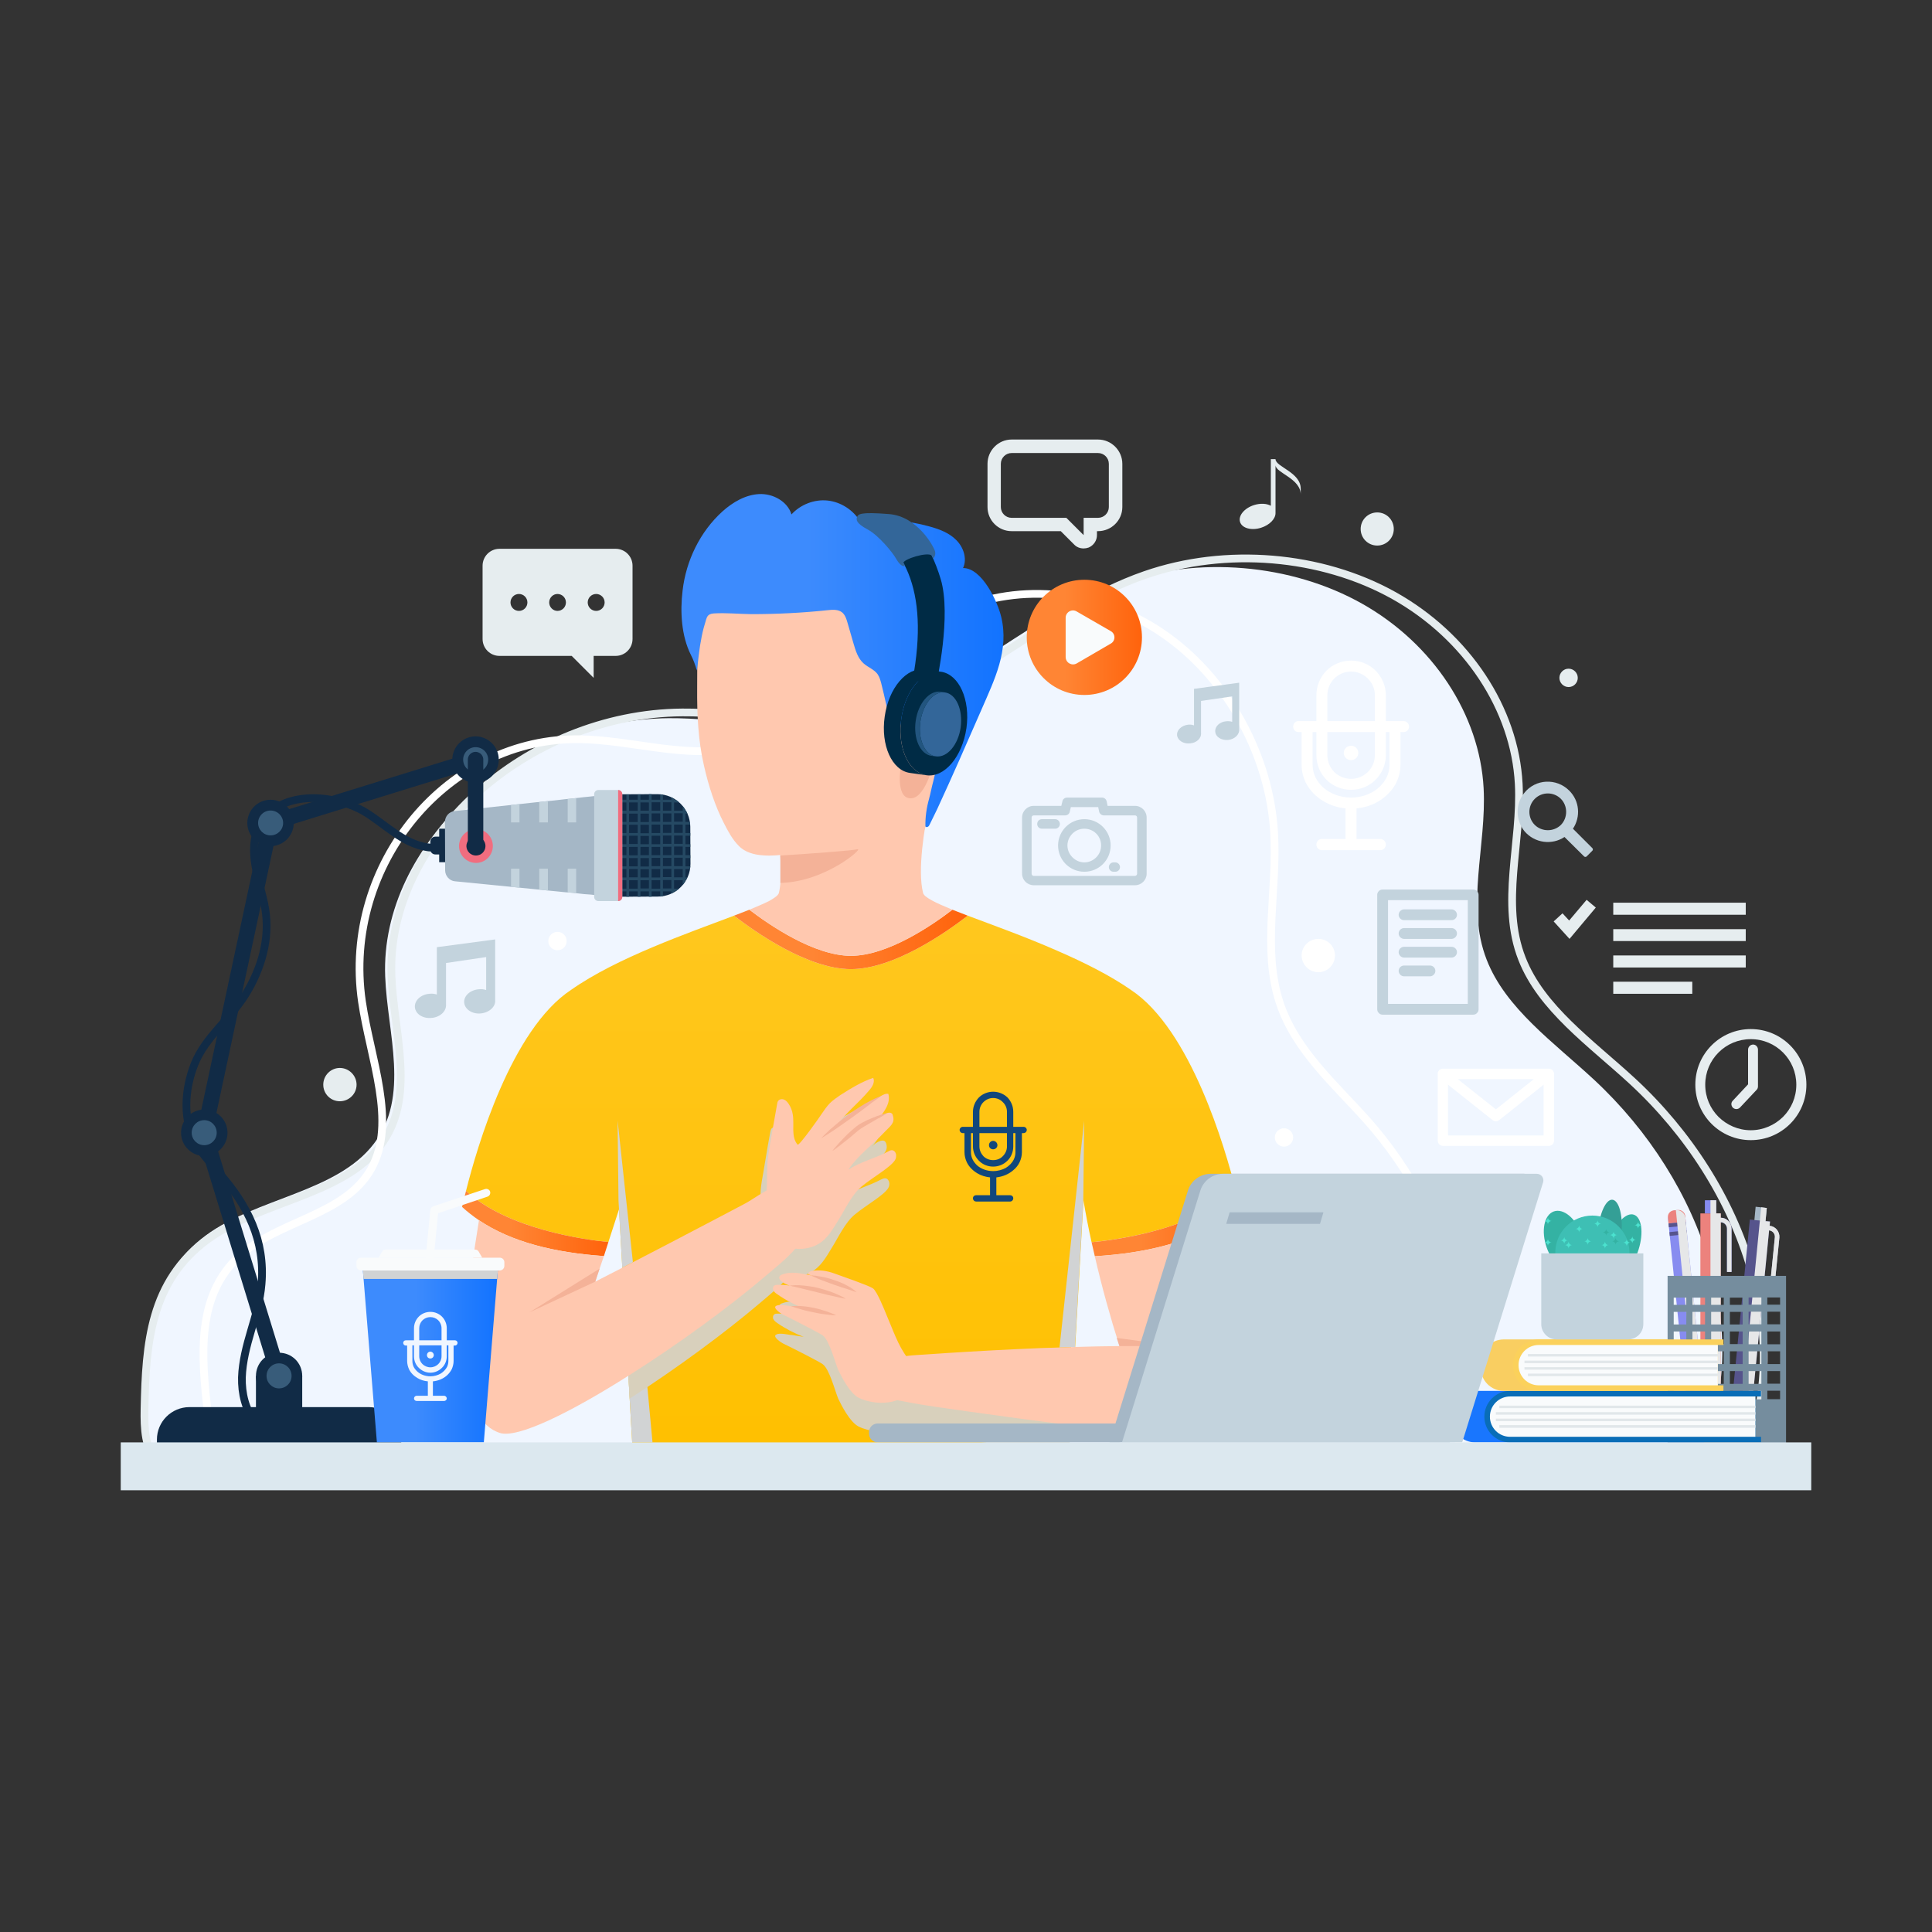 <svg width="400" height="400" viewBox="0 0 400 400" fill="none" xmlns="http://www.w3.org/2000/svg">
<rect x="0" y="0" width="400" height="400" fill="#333333" stroke="none"/>
<path d="M255.887 246.564C246.98 254.763 230.208 256.813 225.997 257.185C225.363 254.316 224.804 251.446 224.32 248.539L222.605 278.839V278.876C222.307 278.876 222.021 278.876 221.748 278.876L221.003 294.977C221.226 295.002 221.462 295.027 221.711 295.051L221.599 295.909L221.301 301.164H131.033L130.586 293.486L128.164 250.365C127.468 252.552 126.735 254.813 125.965 257.148C121.231 256.701 105.131 254.539 96.484 246.564C98.721 237.619 105.839 213.095 118.25 204.933C127.679 198.299 142.438 193.193 151.979 189.578C156.414 193.007 167.297 200.647 176.167 200.647C185.075 200.647 195.92 193.007 200.355 189.578C205.61 191.553 212.393 193.976 218.99 196.883C224.469 199.268 229.835 201.952 234.121 204.933C246.495 213.095 253.651 237.619 255.887 246.564Z" fill="url(#paint0_linear_1207_10374)"/>
<path d="M330.314 303.586C300.995 303.586 271.688 303.586 242.394 303.586C204.603 303.586 166.824 303.586 129.057 303.586C112.037 303.586 95.017 303.586 77.998 303.586C70.817 303.586 63.649 303.586 56.493 303.586C49.375 303.586 37.858 306.94 32.603 301.201C29.994 298.331 29.845 294.082 29.92 290.206C30.181 276.901 31.112 264.267 42.629 255.769C53.176 247.98 69.724 246.862 77.401 236.799C84.93 226.997 80.197 213.99 79.749 202.175C78.669 174.67 106.919 148.954 138.412 148.693C149.742 148.619 161.072 151.377 172.29 149.923C194.987 147.016 210.492 128.195 231.81 120.741C248.022 115.076 267.328 116.716 282.012 124.99C296.696 133.264 306.349 147.948 307.169 163.191C307.803 175.117 303.405 187.454 307.803 198.709C311.716 208.772 321.704 215.816 330.016 223.531C352.787 244.663 364.155 277.497 351.036 303.586C344.128 303.586 337.221 303.586 330.314 303.586Z" fill="#F0F6FF"/>
<path d="M338.215 305.375C308.126 305.375 278.037 305.375 247.948 305.375C209.187 305.375 170.427 305.375 131.666 305.375C114.199 305.375 96.732 305.375 79.265 305.375C71.91 305.375 64.556 305.375 57.201 305.375C49.896 305.375 38.044 308.804 32.678 302.953C29.994 300.009 29.845 295.685 29.92 291.735C30.181 278.169 31.112 265.31 42.964 256.627C53.81 248.688 70.767 247.533 78.668 237.284C86.346 227.295 81.501 214.027 81.054 202.026C79.973 173.962 108.932 147.762 141.244 147.501C152.873 147.426 164.501 150.222 176.017 148.768C199.311 145.786 215.225 126.593 237.102 119.027C253.762 113.25 273.552 114.89 288.609 123.313C303.703 131.773 313.617 146.755 314.437 162.297C315.07 174.41 310.598 187.007 315.108 198.486C319.096 208.735 329.382 215.928 337.917 223.792C361.248 245.297 372.95 278.765 359.459 305.375C352.377 305.375 345.296 305.375 338.215 305.375Z" stroke="#E6EDEF" stroke-width="1.6"/>
<path d="M284.022 305.487C261.685 305.487 239.124 305.487 216.34 305.487C186.698 305.487 156.683 305.487 126.296 305.487C112.482 305.487 98.592 305.487 84.629 305.487C78.715 305.462 72.789 305.45 66.851 305.45C60.962 305.45 51.757 308.58 46.688 303.251C44.154 300.567 43.52 296.579 43.073 292.964C41.582 280.367 40.725 268.254 49.483 260.13C57.534 252.638 71.472 251.707 76.877 241.942C82.206 232.326 76.69 219.282 74.939 207.356C70.802 178.956 92.754 152.457 120.37 153.054C130.21 153.277 140.31 156.483 149.888 155.253C169.156 152.793 181.269 133.264 199.121 125.921C212.762 120.368 229.272 122.716 241.944 131.996C254.467 141.127 262.853 156.669 263.784 172.285C264.53 184.286 261.25 196.51 264.977 207.691C268.294 217.568 276.381 224.5 283.053 231.991C300.942 252.117 309.663 282.268 299.712 305.524C294.495 305.499 289.264 305.487 284.022 305.487Z" stroke="white" stroke-width="1.6"/>
<path fill-rule="evenodd" clip-rule="evenodd" d="M130.96 117.126V132.295C130.96 134.233 129.394 135.798 127.456 135.798H122.909V140.345L118.363 135.798H103.417C101.479 135.798 99.914 134.233 99.914 132.295V117.126C99.914 115.188 101.479 113.623 103.417 113.623H127.456C129.394 113.623 130.96 115.188 130.96 117.126ZM109.194 124.729C109.194 123.76 108.412 122.977 107.443 122.977C106.474 122.977 105.691 123.76 105.691 124.729C105.691 125.698 106.474 126.481 107.443 126.481C108.412 126.481 109.194 125.698 109.194 124.729ZM117.17 124.729C117.17 123.76 116.387 122.977 115.418 122.977C114.487 122.977 113.704 123.76 113.704 124.729C113.704 125.698 114.487 126.481 115.418 126.481C116.387 126.481 117.17 125.698 117.17 124.729ZM125.183 124.729C125.183 123.76 124.4 122.977 123.431 122.977C122.462 122.977 121.68 123.76 121.68 124.729C121.68 125.698 122.462 126.481 123.431 126.481C124.4 126.481 125.183 125.698 125.183 124.729Z" fill="#E6EDEF"/>
<path d="M255.887 246.564C246.98 254.763 230.208 256.813 225.997 257.185C225.363 254.316 224.804 251.446 224.32 248.539L222.605 278.839V278.876C222.307 278.876 222.021 278.876 221.748 278.876L221.003 294.977C221.226 295.002 221.462 295.027 221.711 295.051L221.599 295.909L221.301 301.164H131.033L130.586 293.486L128.164 250.365C127.468 252.552 126.735 254.813 125.965 257.148C121.231 256.701 105.131 254.539 96.484 246.564C98.721 237.619 105.839 213.095 118.25 204.933C127.679 198.299 142.438 193.193 151.979 189.578C156.414 193.007 167.297 200.647 176.167 200.647C185.075 200.647 195.92 193.007 200.355 189.578C205.61 191.553 212.393 193.976 218.99 196.883C224.469 199.268 229.835 201.952 234.121 204.933C246.495 213.095 253.651 237.619 255.887 246.564Z" fill="url(#paint1_linear_1207_10374)"/>
<g style="mix-blend-mode:multiply">
<path d="M217.683 294.567C219.025 294.741 220.354 294.902 221.671 295.051L221.485 298.629H217.273L217.683 294.567ZM224.466 232.028L224.28 248.576L222.566 278.876C221.497 278.901 220.429 278.938 219.361 278.988L224.466 232.028Z" fill="#D1D3D4"/>
</g>
<g style="mix-blend-mode:multiply">
<path d="M133.605 282.604L135.096 298.629H130.884L130.102 284.84L133.605 282.604Z" fill="#D1D3D4"/>
</g>
<g style="mix-blend-mode:multiply">
<path d="M128.054 248.539L127.867 231.991L131.035 261.322C130.315 261.695 129.582 262.08 128.836 262.478L128.054 248.539Z" fill="#D1D3D4"/>
</g>
<path d="M226 257.186C230.211 256.813 246.983 254.763 255.89 246.564C256.412 248.651 256.673 249.881 256.673 249.881C255.592 250.887 254.437 251.782 253.17 252.639C246.349 257.223 237.218 259.459 226.671 260.093C226.447 259.124 226.224 258.155 226 257.186Z" fill="url(#paint2_linear_1207_10374)"/>
<path d="M176.165 197.89C183.842 197.89 193.16 191.442 197.185 188.349C198.154 188.721 199.235 189.131 200.353 189.579C195.918 193.007 185.072 200.648 176.165 200.648C167.294 200.648 156.412 193.007 151.977 189.579C153.12 189.131 154.175 188.721 155.144 188.349C159.207 191.442 168.524 197.89 176.165 197.89Z" fill="url(#paint3_linear_1207_10374)"/>
<path d="M96.484 246.564C105.131 254.54 121.231 256.701 125.964 257.149C125.666 258.118 125.356 259.087 125.033 260.056C114.746 259.347 105.876 257.149 99.167 252.639C97.925 251.794 96.757 250.875 95.664 249.881C95.664 249.881 95.925 248.651 96.484 246.564Z" fill="url(#paint4_linear_1207_10374)"/>
<g style="mix-blend-mode:multiply">
<path d="M130.363 289.573L129.133 267.398C134.649 264.528 140.202 261.658 145.755 258.751C148.091 257.534 150.426 256.304 152.762 255.062C154.215 254.242 155.743 253.086 157.309 252.304C157.458 250.328 157.346 248.353 157.495 246.378C157.607 245.185 157.793 244.03 158.017 242.874C158.315 241.085 158.613 239.309 158.911 237.545C159.11 236.501 159.296 235.458 159.47 234.414C159.508 234.153 159.582 233.892 159.731 233.669C160.029 233.333 160.514 233.259 160.924 233.445C161.334 233.594 161.632 233.967 161.856 234.302C162.303 234.973 162.601 235.756 162.75 236.539C163.086 238.663 162.34 241.16 163.719 242.763C164.017 243.135 168.415 236.874 168.713 236.464C169.235 235.644 169.794 234.824 170.502 234.116C171.136 233.52 171.844 233.035 172.589 232.551C174.714 231.134 176.95 229.793 179.372 228.936C179.782 229.83 179.186 230.799 178.59 231.544C176.279 234.265 173.297 236.464 171.434 239.483C174.416 237.023 177.621 234.787 180.9 232.774C181.385 232.476 181.944 232.141 182.503 232.253C183.025 234.153 181.72 235.98 180.453 237.47C180.938 236.874 181.609 236.427 182.317 236.203C182.615 236.129 182.95 236.091 183.174 236.278C183.323 236.389 183.398 236.576 183.472 236.725C183.957 238.328 182.876 238.924 181.758 240.154C179.372 242.763 176.204 245.036 174.266 247.943C176.838 246.303 179.745 245.632 182.466 244.179C182.727 244.067 183.025 243.918 183.323 243.955C183.733 243.993 184.031 244.402 184.106 244.812C184.18 245.185 184.106 245.632 183.882 246.005C182.913 247.533 179.484 249.397 176.987 251.446C174.937 253.124 173.521 256.292 172.105 258.528C171.173 260.056 170.241 261.696 168.788 262.814C167.26 264.044 165.21 264.528 163.235 264.305C161.632 266.243 159.508 267.92 157.644 269.522C150.227 275.858 140.053 283.349 130.363 289.573Z" fill="#D8D0BC"/>
</g>
<path d="M52.882 294.456C50.795 291.884 50.012 288.492 50.087 285.175C50.199 281.896 51.056 278.653 51.988 275.485C52.919 272.317 53.888 269.149 54.149 265.87C54.932 256.85 51.242 249.508 45.428 242.912C43.788 241.011 42.037 239.185 40.732 237.023C37.713 232.141 38.198 225.507 40.285 220.289C42.558 214.624 47.627 211.046 50.795 205.94C54.112 200.61 55.975 194.312 54.895 188.051C54.447 185.442 53.59 182.907 53.068 180.298C52.323 176.683 52.137 172.323 54.708 169.304C59.591 163.527 69.84 164.645 75.617 168.148C79.828 170.72 83.443 174.671 88.512 175.416C89.295 175.565 90.115 175.379 90.86 175.491" stroke="#112B46" stroke-width="1.6" stroke-linecap="round"/>
<path d="M61.044 295.536L42.297 234.526L56.012 170.385L98.462 157.266" stroke="#112B46" stroke-width="3.2" stroke-linecap="round"/>
<path d="M52.992 284.877H62.571V295.052H52.992V284.877Z" fill="#112B46"/>
<path d="M62.571 284.877C62.571 287.523 60.446 289.685 57.763 289.685C55.117 289.685 52.992 287.523 52.992 284.877C52.992 282.194 55.117 280.069 57.763 280.069C60.446 280.069 62.571 282.194 62.571 284.877Z" fill="#112B46"/>
<path d="M60.368 284.877C60.368 286.293 59.213 287.449 57.759 287.449C56.343 287.449 55.188 286.293 55.188 284.877C55.188 283.423 56.343 282.268 57.759 282.268C59.213 282.268 60.368 283.423 60.368 284.877Z" fill="#385C7A"/>
<path d="M83.067 298.033V298.816H32.492V298.033C32.492 294.344 35.511 291.325 39.238 291.325H76.321C80.048 291.325 83.067 294.344 83.067 298.033Z" fill="#112B46"/>
<path d="M92.94 176.906H90.145C89.549 176.906 89.102 176.459 89.102 175.863V174.223C89.102 173.664 89.549 173.217 90.145 173.217H92.94C93.537 173.217 93.984 173.664 93.984 174.223V175.863C93.984 176.459 93.537 176.906 92.94 176.906Z" fill="#112B46"/>
<path d="M93.986 178.509H90.93V171.577H93.986V178.509Z" fill="#112B46"/>
<path d="M142.918 171.167L142.955 178.845C142.955 182.572 139.936 185.628 136.172 185.628L126.706 185.665L126.594 164.459L136.098 164.421C139.862 164.421 142.881 167.44 142.918 171.167Z" fill="#112B46"/>
<path fill-rule="evenodd" clip-rule="evenodd" d="M141.353 183.243V182.236H139.564V183.988H140.607C140.359 184.187 140.11 184.373 139.862 184.547H139.564V184.696C139.39 184.82 139.203 184.92 139.005 184.994V184.547H137.253V185.553C137.054 185.578 136.868 185.603 136.694 185.628V184.547H134.905V185.665H134.346V184.547H132.594V185.665H132.035V184.547H130.246V185.665H129.687V184.547H126.668V183.988H129.687V182.236H126.668V181.677H129.687V179.926H126.668V179.367H129.687V177.652H126.668V177.056H129.687V175.341H126.631V174.782H129.687V173.031H126.631V172.472H129.687V170.72H126.631V170.161H129.687V168.447H126.631V167.85H129.687V166.136H126.594V165.577H129.687V164.459H130.246V165.577H132.035V164.459H132.594V165.577H134.346V164.421H134.905V165.577H136.694V164.459C136.868 164.484 137.054 164.508 137.253 164.533V165.577H139.005V165.092C139.203 165.167 139.39 165.266 139.564 165.39V165.577H139.899C140.148 165.751 140.384 165.937 140.607 166.136H139.564V167.85H141.353V166.881C141.551 167.13 141.738 167.403 141.912 167.701V167.85H142.023C142.123 168.049 142.222 168.248 142.322 168.447H141.912V170.161H142.806C142.856 170.36 142.881 170.546 142.881 170.72H141.912V172.472H142.918V173.031H141.912V174.782H142.918V175.341H141.912V177.056H142.918V177.652H141.912V179.367H142.918C142.893 179.565 142.868 179.752 142.843 179.926H141.912V181.677H142.322C142.222 181.876 142.123 182.062 142.023 182.236H141.912V182.423C141.738 182.721 141.551 182.994 141.353 183.243ZM132.035 182.236H130.246V183.988H132.035V182.236ZM132.035 179.926H130.246V181.64H132.035V179.926ZM132.035 177.652H130.246V179.367H132.035V177.652ZM132.035 175.341H130.246V177.093H132.035V175.341ZM132.035 173.031H130.246V174.745H132.035V173.031ZM132.035 170.757H130.246V172.472H132.035V170.757ZM132.035 168.447H130.246V170.198H132.035V168.447ZM132.035 166.136H130.246V167.887H132.035V166.136ZM134.346 182.236H132.594V183.951H134.346V182.236ZM134.346 179.963H132.594V181.677H134.346V179.963ZM134.346 177.652H132.594V179.404H134.346V177.652ZM134.346 175.341H132.594V177.056H134.346V175.341ZM134.346 173.068H132.594V174.782H134.346V173.068ZM134.346 170.757H132.594V172.509H134.346V170.757ZM134.346 168.447H132.594V170.198H134.346V168.447ZM134.346 166.136H132.594V167.85H134.346V166.136ZM136.694 182.236H134.905V183.988H136.694V182.236ZM136.694 179.926H134.905V181.677H136.694V179.926ZM136.694 177.615H134.905V179.329H136.694V177.615ZM136.694 175.341H134.905V177.056H136.694V175.341ZM136.694 173.031H134.905V174.782H136.694V173.031ZM136.694 170.72H134.905V172.472H136.694V170.72ZM136.694 168.409H134.905V170.124H136.694V168.409ZM136.694 166.099H134.905V167.85H136.694V166.099ZM139.005 182.199H137.253V183.951H139.005V182.199ZM139.005 179.888H137.253V181.603H139.005V179.888ZM139.005 177.615H137.253V179.329H139.005V177.615ZM139.005 175.304H137.253V177.056H139.005V175.304ZM139.005 172.993H137.253V174.708H139.005V172.993ZM139.005 170.72H137.253V172.434H139.005V170.72ZM139.005 168.409H137.253V170.161H139.005V168.409ZM139.005 166.099H137.253V167.85H139.005V166.099ZM139.564 170.124H141.353V168.372H139.564V170.124ZM139.564 172.434H141.353V170.72H139.564V172.434ZM139.564 174.708H141.353V172.993H139.564V174.708ZM139.564 177.019H141.353V175.267H139.564V177.019ZM139.564 179.329H141.353V177.578H139.564V179.329ZM141.353 181.64V179.926H139.564V181.64H141.353Z" fill="#254963"/>
<path d="M126.599 164.458L126.711 185.665L124.624 185.479L122.351 185.218L120.86 185.106L118.587 184.845L117.096 184.733L114.86 184.51L113.331 184.361L111.095 184.137L94.175 182.46C93.057 182.348 92.2 181.379 92.162 180.261L92.125 170.161C92.125 169.005 92.982 168.036 94.138 167.925L111.021 166.098L113.257 165.875L114.748 165.726L117.021 165.465L118.512 165.316L120.785 165.055L122.276 164.906L124.55 164.645L126.599 164.458Z" fill="#A5B7C6"/>
<path d="M102.038 175.155C102.038 177.093 100.473 178.659 98.572 178.659C96.634 178.659 95.069 177.131 95.031 175.192C95.031 173.254 96.597 171.689 98.535 171.652C100.473 171.652 102.038 173.217 102.038 175.155Z" fill="url(#paint5_linear_1207_10374)"/>
<path d="M100.513 175.155C100.513 176.236 99.656 177.13 98.538 177.13C97.457 177.13 96.6 176.273 96.562 175.192C96.562 174.074 97.457 173.217 98.538 173.217C99.619 173.18 100.513 174.074 100.513 175.155Z" fill="#112B46"/>
<path d="M123.016 185.702V164.421C123.016 163.937 123.426 163.564 123.873 163.564H127.972C128.457 163.564 128.83 163.937 128.83 164.421V185.702C128.83 186.187 128.457 186.559 127.972 186.559H123.873C123.426 186.559 123.016 186.187 123.016 185.702Z" fill="#C3D3DD"/>
<path d="M113.437 170.272H111.648V166.024L113.251 165.875L113.437 165.837V170.272Z" fill="#C3D3DD"/>
<path d="M119.291 170.273H117.539V165.428L118.508 165.316L119.291 165.241V170.273Z" fill="#C3D3DD"/>
<path d="M117.539 184.771V179.851H119.291V184.92L118.583 184.845L117.539 184.771Z" fill="#C3D3DD"/>
<path d="M105.805 183.615V179.851H107.556V183.764L105.805 183.615Z" fill="#C3D3DD"/>
<path d="M111.648 184.174V179.851H113.437V184.361H113.326L111.648 184.174Z" fill="#C3D3DD"/>
<path d="M107.556 170.273H105.805V166.658L107.556 166.471V170.273Z" fill="#C3D3DD"/>
<path d="M127.977 186.559V163.564C128.461 163.564 128.834 163.937 128.834 164.421V185.702C128.834 186.187 128.461 186.559 127.977 186.559Z" fill="url(#paint6_linear_1207_10374)"/>
<path d="M103.264 157.265C103.264 159.949 101.102 162.073 98.456 162.073C95.81 162.073 93.648 159.949 93.648 157.265C93.648 154.619 95.81 152.458 98.456 152.458C101.102 152.458 103.264 154.619 103.264 157.265Z" fill="#112B46"/>
<path d="M101.071 157.265C101.071 158.719 99.916 159.874 98.462 159.874C97.046 159.874 95.891 158.719 95.891 157.265C95.891 155.849 97.046 154.694 98.462 154.694C99.916 154.694 101.071 155.849 101.071 157.265Z" fill="#385C7A"/>
<path d="M60.819 170.384C60.819 173.031 58.657 175.192 56.011 175.192C53.365 175.192 51.203 173.031 51.203 170.384C51.203 167.738 53.365 165.577 56.011 165.577C58.657 165.577 60.819 167.738 60.819 170.384Z" fill="#112B46"/>
<path d="M58.618 170.385C58.618 171.801 57.463 172.956 56.009 172.956C54.593 172.956 53.438 171.801 53.438 170.385C53.438 168.968 54.593 167.813 56.009 167.813C57.463 167.813 58.618 168.968 58.618 170.385Z" fill="#385C7A"/>
<path d="M47.1 234.526C47.1 237.172 44.938 239.333 42.292 239.333C39.646 239.333 37.484 237.172 37.484 234.526C37.484 231.879 39.646 229.718 42.292 229.718C44.938 229.718 47.1 231.879 47.1 234.526Z" fill="#112B46"/>
<path d="M44.868 234.525C44.868 235.942 43.713 237.097 42.296 237.097C40.843 237.097 39.688 235.942 39.688 234.525C39.688 233.072 40.843 231.917 42.296 231.917C43.713 231.917 44.868 233.072 44.868 234.525Z" fill="#385C7A"/>
<path d="M98.461 157.266V175.043" stroke="#112B46" stroke-width="3.2" stroke-linecap="round"/>
<path d="M168.008 264.081C168.952 264.453 169.933 264.714 170.952 264.863C169.983 264.565 168.977 264.304 168.008 264.081Z" fill="#FFC8AF"/>
<path d="M165.134 246.825C165.234 246.899 165.321 246.974 165.395 247.048C166.029 247.719 166.439 248.539 166.774 249.396C169.048 255.881 163.383 260.018 159.022 263.745C151.196 270.454 140.276 278.429 130.101 284.84C118.1 292.443 107.068 297.921 103.416 296.654C95.999 294.157 94.508 280.815 99.167 252.639C105.876 257.148 114.746 259.347 125.032 260.055C124.734 260.9 124.436 261.77 124.138 262.664C123.84 263.559 123.541 264.453 123.243 265.348C125.032 264.416 126.933 263.447 128.834 262.478C134.946 259.31 141.058 256.142 147.133 252.937C149.469 251.719 151.804 250.489 154.14 249.247C156.041 248.241 157.979 246.638 159.954 245.967C160.376 245.818 160.811 245.719 161.258 245.669C162.637 245.52 164.091 245.93 165.134 246.825Z" fill="#FFC8AF"/>
<path d="M124.137 262.664C123.839 263.559 123.54 264.453 123.242 265.347L109.602 271.721L124.137 262.664Z" fill="#F4B298"/>
<path d="M160.328 231.768C160.502 230.724 160.688 229.68 160.887 228.637C160.924 228.376 160.962 228.078 161.148 227.891C161.409 227.556 161.931 227.481 162.341 227.668C162.713 227.817 163.011 228.152 163.272 228.525C163.72 229.196 164.018 229.941 164.13 230.724C164.502 232.848 163.72 235.345 165.136 236.985C165.434 237.321 169.832 231.097 170.093 230.649C170.652 229.829 171.211 229.01 171.882 228.339C172.515 227.742 173.261 227.221 173.969 226.736C176.13 225.357 178.367 223.978 180.789 223.158C181.199 224.015 180.603 225.022 179.969 225.73C177.696 228.488 174.714 230.649 172.813 233.706C175.832 231.246 179 229.01 182.317 226.96C182.802 226.662 183.361 226.363 183.92 226.475C184.442 228.339 183.1 230.165 181.87 231.656C182.354 231.097 182.988 230.649 183.733 230.426C183.994 230.351 184.367 230.314 184.591 230.5C184.74 230.575 184.814 230.761 184.852 230.948C185.373 232.55 184.292 233.146 183.137 234.376C180.752 236.948 177.584 239.221 175.646 242.166C178.218 240.489 181.162 239.855 183.883 238.402C184.143 238.252 184.442 238.103 184.74 238.141C185.15 238.215 185.448 238.588 185.522 238.998C185.56 239.408 185.522 239.855 185.299 240.19C184.292 241.756 180.864 243.619 178.404 245.632C176.354 247.309 174.938 250.477 173.522 252.713C172.553 254.278 171.621 255.918 170.205 257.036C168.378 258.453 165.881 258.9 163.645 258.341C162.042 257.968 160.626 257.111 159.471 255.993C158.315 254.875 158.129 253.868 158.055 252.303C157.98 250.514 158.465 248.725 158.651 246.974C158.912 244.849 158.725 242.688 158.912 240.563C158.986 239.408 159.21 238.215 159.396 237.06C159.719 235.296 160.03 233.532 160.328 231.768Z" fill="#FFC8AF"/>
<path d="M172.328 238.29C172.328 238.29 172.477 238.103 172.701 237.805C172.962 237.544 173.297 237.097 173.744 236.613C174.192 236.128 174.713 235.569 175.31 234.973C175.906 234.414 176.54 233.817 177.248 233.258C177.993 232.662 178.776 232.289 179.521 231.917C180.267 231.581 181.012 231.32 181.608 231.059C182.242 230.836 182.764 230.687 183.136 230.575C183.509 230.5 183.733 230.426 183.733 230.426C183.733 230.426 183.546 230.538 183.211 230.761C182.875 230.948 182.428 231.246 181.832 231.544C181.273 231.879 180.602 232.252 179.894 232.662C179.223 233.072 178.44 233.482 177.807 233.966C177.136 234.488 176.502 235.084 175.869 235.606C175.235 236.128 174.602 236.575 174.117 236.985C173.595 237.395 173.148 237.731 172.85 237.954C172.514 238.178 172.328 238.29 172.328 238.29Z" fill="#F4B298"/>
<path d="M170.055 235.644C170.055 235.644 170.204 235.457 170.502 235.159C170.8 234.898 171.21 234.451 171.732 233.967C172.254 233.519 172.887 232.96 173.558 232.401C174.229 231.842 175.012 231.246 175.757 230.687C176.502 230.165 177.285 229.606 178.03 229.159C178.776 228.674 179.521 228.264 180.155 227.929C180.788 227.594 181.31 227.37 181.72 227.184C182.093 227.035 182.316 226.96 182.316 226.96C182.316 226.96 182.13 227.109 181.795 227.37C181.459 227.594 181.012 227.966 180.416 228.376C179.857 228.786 179.223 229.308 178.515 229.83C177.794 230.352 177.061 230.886 176.316 231.432C175.546 231.979 174.788 232.513 174.043 233.035C173.334 233.557 172.626 234.004 172.067 234.377C171.471 234.787 170.949 235.085 170.614 235.308C170.241 235.532 170.055 235.644 170.055 235.644Z" fill="#F4B298"/>
<g style="mix-blend-mode:multiply">
<path fill-rule="evenodd" clip-rule="evenodd" d="M221.711 295.052L221.6 295.909L221.339 300.978C214.518 300.158 207.735 299.226 200.915 298.257C196.219 297.549 191.486 296.99 186.827 296.058C186.578 296.008 186.317 295.959 186.044 295.909C185.945 295.884 185.845 295.859 185.746 295.834C183.249 296.803 179.857 296.393 177.77 295.35C175.944 294.418 174.192 290.915 173.559 289.61C172.963 288.269 171.77 283.498 170.354 282.455C169.683 281.933 163.943 279.026 162.154 278.169C161.67 277.945 160.254 276.939 160.514 276.491C160.887 275.895 162.415 276.193 163.198 276.305C163.421 276.33 163.645 276.367 163.869 276.417L163.794 276.38C164.614 276.491 165.509 276.641 166.403 276.79C164.465 276.044 162.602 275.075 160.924 273.92C160.589 273.696 160.291 273.435 160.104 273.1C159.955 272.764 160.03 272.28 160.365 272.094C160.514 271.982 160.701 271.982 160.887 271.982C161.782 271.957 162.664 272.007 163.533 272.131C162.937 271.982 162.378 271.684 161.856 271.311C161.521 271.05 161.223 270.64 161.372 270.267C161.483 270.007 161.707 269.895 161.968 269.82C163.347 269.298 164.875 269.447 166.329 269.708C166.888 269.783 167.447 269.932 167.968 270.044L167.857 270.007H167.894C167.72 269.932 167.534 269.857 167.335 269.783C167.26 269.447 167.67 269.187 168.043 269.112C169.608 268.814 171.285 269.075 172.776 269.634C174.304 270.193 179.746 272.019 180.715 272.69C181.572 273.249 183.174 277.311 183.51 278.131C184.74 281.001 185.821 284.169 187.647 286.741C188.318 286.629 189.026 286.554 189.697 286.517C191.734 286.368 193.784 286.231 195.846 286.107C202.43 285.685 209.002 285.337 215.562 285.063C217.55 284.989 219.525 284.927 221.488 284.877L221.003 294.977C221.227 295.002 221.463 295.027 221.711 295.052ZM170.95 270.826C170.13 270.566 169.31 270.342 168.453 270.156C168.9 270.267 169.608 270.454 170.391 270.715C170.577 270.752 170.764 270.789 170.95 270.826Z" fill="#D8D0BC"/>
</g>
<path d="M248.953 296.654C246.083 297.623 234.343 296.58 221.709 295.052C214.777 294.232 207.844 293.263 200.912 292.294C196.216 291.623 191.483 291.026 186.824 290.095C186.576 290.045 186.315 289.995 186.042 289.946C185.259 289.797 184.402 289.61 183.843 289.014C183.358 288.492 183.172 287.784 183.06 287.076C182.836 285.697 182.836 284.169 183.582 282.976C184.886 280.926 187.495 280.703 189.694 280.554C191.731 280.405 193.781 280.268 195.843 280.144C202.428 279.721 209 279.373 215.559 279.1C217.92 279.026 220.268 278.951 222.603 278.877C225.659 278.765 228.753 278.727 231.772 278.69C229.871 272.69 228.119 266.428 226.666 260.093C237.213 259.459 246.344 257.223 253.164 252.639C257.823 280.815 256.332 294.157 248.953 296.654Z" fill="#FFC8AF"/>
<path d="M187.87 281.113C188.28 281.672 188.69 282.193 188.914 282.827C189.1 283.386 189.1 283.982 189.1 284.541C189.1 285.287 189.063 286.07 188.839 286.778C187.572 291.064 181.087 291.064 177.77 289.387C175.944 288.455 174.192 284.989 173.559 283.647C172.963 282.343 171.77 277.572 170.354 276.491C169.683 276.007 163.943 273.062 162.154 272.205C161.67 271.982 160.254 270.975 160.514 270.528C160.887 269.969 162.415 270.267 163.198 270.342C164.39 270.491 165.583 270.826 166.776 270.975C164.689 270.23 162.713 269.224 160.924 267.956C160.589 267.733 160.291 267.509 160.104 267.137C159.955 266.801 160.03 266.317 160.365 266.13C160.514 266.056 160.701 266.018 160.887 266.018C161.782 265.994 162.664 266.043 163.533 266.168C162.937 266.018 162.378 265.72 161.856 265.348C161.521 265.087 161.223 264.677 161.372 264.304C161.483 264.08 161.707 263.931 161.968 263.857C163.347 263.335 164.875 263.484 166.329 263.745C166.888 263.82 167.447 263.969 168.006 264.08C168.95 264.453 169.931 264.714 170.95 264.863C169.981 264.565 168.975 264.304 168.006 264.08C167.782 264.006 167.558 263.919 167.335 263.82C167.26 263.484 167.67 263.223 168.043 263.149C169.608 262.851 171.285 263.111 172.776 263.67C174.304 264.229 179.746 266.093 180.715 266.727C181.572 267.286 183.174 271.348 183.51 272.168C184.814 275.15 185.895 278.541 187.87 281.113Z" fill="#FFC8AF"/>
<path d="M163.797 270.454C163.797 270.454 163.946 270.417 164.207 270.417C164.468 270.379 164.84 270.379 165.288 270.379C165.735 270.417 166.257 270.417 166.816 270.491C167.375 270.566 167.971 270.678 168.567 270.789C169.126 270.938 169.723 271.05 170.245 271.237C170.804 271.386 171.288 271.572 171.698 271.721C172.145 271.87 172.481 272.019 172.704 272.131C172.965 272.243 173.077 272.317 173.077 272.317C173.077 272.317 172.928 272.317 172.667 272.317C172.406 272.28 172.033 272.28 171.586 272.206C171.139 272.168 170.617 272.094 170.095 272.019C169.536 271.945 168.94 271.796 168.381 271.684C167.785 271.572 167.226 271.46 166.667 271.311C166.145 271.162 165.66 271.013 165.213 270.901C164.803 270.789 164.43 270.64 164.17 270.566C163.946 270.491 163.797 270.454 163.797 270.454Z" fill="#F4B298"/>
<path d="M163.531 266.168C163.531 266.168 163.718 266.168 164.053 266.13C164.388 266.093 164.873 266.056 165.432 266.093C165.991 266.13 166.662 266.168 167.37 266.279C168.041 266.354 168.786 266.503 169.532 266.689C170.24 266.876 170.985 267.099 171.656 267.323C172.327 267.547 172.923 267.807 173.445 268.031C173.967 268.255 174.377 268.478 174.675 268.627C174.936 268.814 175.122 268.888 175.122 268.888C175.122 268.888 174.936 268.851 174.6 268.814C174.265 268.739 173.818 268.665 173.259 268.516C172.737 268.404 172.066 268.255 171.395 268.106C170.724 267.932 170.029 267.758 169.308 267.584C168.588 267.41 167.879 267.236 167.184 267.062C166.513 266.913 165.916 266.727 165.357 266.615C164.836 266.503 164.351 266.354 164.053 266.317C163.718 266.242 163.531 266.168 163.531 266.168Z" fill="#F4B298"/>
<path d="M167.852 264.043C167.852 264.043 168.038 264.043 168.299 264.08C168.597 264.118 169.007 264.118 169.454 264.229C169.939 264.304 170.498 264.378 171.057 264.527C171.653 264.677 172.249 264.863 172.846 265.087C173.479 265.273 174.076 265.534 174.597 265.757C175.156 266.018 175.641 266.316 176.051 266.54C176.461 266.801 176.796 267.062 177.02 267.248C177.244 267.435 177.355 267.546 177.355 267.546C177.355 267.546 177.206 267.472 176.908 267.397C176.684 267.285 176.275 267.211 175.827 267.025C175.38 266.875 174.858 266.726 174.299 266.54C173.728 266.341 173.144 266.143 172.548 265.944C171.989 265.72 171.392 265.534 170.833 265.31C170.274 265.124 169.752 264.9 169.305 264.714C168.858 264.527 168.522 264.341 168.262 264.229C168.001 264.118 167.852 264.043 167.852 264.043Z" fill="#F4B298"/>
<path d="M231.211 277.013L243.808 278.69H231.77L231.211 277.013Z" fill="#F4B298"/>
<path d="M346.974 250.552C347.98 250.44 348.837 251.148 348.949 252.154L353.049 292.666L349.471 293.039L345.371 252.527C345.259 251.521 345.967 250.626 346.974 250.552Z" fill="#878CF0"/>
<path d="M349.024 252.974L345.446 253.31L345.335 252.117C345.223 251.334 345.782 250.664 346.564 250.589L347.384 250.514C348.13 250.44 348.838 250.999 348.912 251.744L349.024 252.974Z" fill="#EC827D"/>
<path d="M349.098 253.757L345.52 254.092L345.445 253.31L349.023 252.974L349.098 253.757Z" fill="#56548C"/>
<path d="M349.285 255.508L345.707 255.881L345.633 255.098L349.211 254.726L349.285 255.508Z" fill="#56548C"/>
<g style="mix-blend-mode:multiply">
<path d="M348.944 252.154L353.044 292.666L351.739 297.698L346.969 250.552C347.975 250.44 348.832 251.148 348.944 252.154Z" fill="#E6E7E8"/>
</g>
<path d="M356.258 289.722H352.047V251.223H356.258V289.722Z" fill="#EC827D"/>
<path d="M355.325 251.223H352.977V248.502H355.325V251.223Z" fill="#878CF0"/>
<path d="M354.954 294.008H353.314L352.047 289.759H356.258L354.954 294.008Z" fill="#D8D6EC"/>
<path d="M354.611 295.536L354.127 297.064L353.68 295.536V294.008H354.611V295.536Z" fill="#B8B7C9"/>
<path d="M358.486 263.335H357.554V254.391C357.554 253.645 356.958 253.049 356.25 253.049V252.117C357.48 252.117 358.486 253.123 358.486 254.391V263.335Z" fill="#878CF0"/>
<g style="mix-blend-mode:multiply">
<path d="M354.133 297.064V289.759H356.257L354.953 294.008H354.617V295.536L354.133 297.064Z" fill="#EC827D"/>
<path d="M352.047 289.759H354.134V297.064L353.687 295.536V294.008H353.314L352.047 289.759Z" fill="#EC827D"/>
<path d="M358.493 254.391V263.335H357.562V254.391C357.562 253.645 356.965 253.049 356.257 253.049V289.722H354.133V248.502H355.325V251.223H356.257V252.117C357.487 252.117 358.493 253.123 358.493 254.391Z" fill="#E6E7E8"/>
</g>
<path d="M362.698 291.213L358.523 290.803L362.288 252.49L366.462 252.9L362.698 291.213Z" fill="#56548C"/>
<path d="M365.537 252.825L363.227 252.602L363.487 249.844L365.798 250.105L365.537 252.825Z" fill="#A5B7C6"/>
<path d="M361.019 295.35L359.379 295.164L358.484 290.84L362.696 291.25L361.019 295.35Z" fill="#D8D6EC"/>
<path d="M360.502 296.803L359.906 298.331L359.57 296.729L359.719 295.201L360.651 295.312L360.502 296.803Z" fill="#B8B7C9"/>
<path d="M367.503 265.161L366.572 265.087L367.466 256.179C367.541 255.434 366.982 254.8 366.273 254.726L366.385 253.794C367.615 253.906 368.51 255.024 368.398 256.254L367.503 265.161Z" fill="#A5B7C6"/>
<g style="mix-blend-mode:multiply">
<path d="M359.898 298.332L360.607 291.064L362.694 291.25L361.017 295.35L360.644 295.313L360.495 296.804L359.898 298.332Z" fill="#56548C"/>
<path d="M358.484 290.84L360.609 291.064L359.901 298.332L359.565 296.729L359.714 295.201L359.379 295.164L358.484 290.84Z" fill="#56548C"/>
<path d="M368.399 256.254L367.504 265.162L366.573 265.087L367.467 256.18C367.542 255.434 366.982 254.801 366.274 254.726L362.696 291.213L360.609 291.027L364.635 249.956L365.79 250.105L365.529 252.825L366.461 252.9L366.386 253.794C367.616 253.906 368.511 255.024 368.399 256.254Z" fill="#E6E7E8"/>
</g>
<path fill-rule="evenodd" clip-rule="evenodd" d="M369.781 264.155V298.816H345.258V289.685V287.933V286.442V283.833V282.38V279.771V278.317V275.671V274.218V271.609V270.155V268.627V264.155H369.781ZM349.134 287.933H346.525V289.685H349.134V287.933ZM349.134 283.833H346.525V286.479H349.134V283.833ZM349.134 279.734H346.525V282.342H349.134V279.734ZM349.134 275.671H346.525V278.28H349.134V275.671ZM349.134 271.609H346.525V274.218H349.134V271.609ZM349.134 268.664H346.525V270.155H349.134V268.664ZM353.01 287.97H350.401V289.722H353.01V287.97ZM353.01 283.87H350.401V286.517H353.01V283.87ZM353.01 279.771H350.401V282.417H353.01V279.771ZM353.01 275.671H350.401V278.28H353.01V275.671ZM353.01 271.609H350.401V274.218H353.01V271.609ZM353.01 268.664H350.401V270.155H353.01V268.664ZM356.886 287.97H354.277V289.722H356.886V287.97ZM356.886 283.87H354.277V286.517H356.886V283.87ZM356.886 279.771H354.277V282.417H356.886V279.771ZM356.886 275.671H354.277V278.28H356.886V275.671ZM356.886 271.609H354.277V274.218H356.886V271.609ZM356.886 268.664H354.277V270.155H356.886V268.664ZM360.799 287.97H358.153V289.722H360.799V287.97ZM360.799 283.87H358.153V286.517H360.799V283.87ZM360.799 279.771H358.153V282.417H360.799V279.771ZM360.799 275.671H358.153V278.28H360.799V275.671ZM360.799 271.609H358.153V274.218H360.799V271.609ZM360.799 268.664H358.153V270.155H360.799V268.664ZM364.675 287.97H362.029V289.722H364.675V287.97ZM364.675 283.87H362.029V286.517H364.675V283.87ZM364.675 279.771H362.029V282.417H364.675V279.771ZM364.675 275.671H362.029V278.317H364.675V275.671ZM364.675 271.571H362.029V274.18H364.675V271.571ZM364.675 268.627H362.029V270.118H364.675V268.627ZM368.551 287.933H365.905V289.685H368.551V287.933ZM368.551 283.87H365.905V286.479H368.551V283.87ZM368.551 279.771H365.905V282.417H368.551V279.771ZM368.551 275.671H365.905V278.317H368.551V275.671ZM368.551 271.571H365.905V274.18H368.551V271.571ZM368.551 268.627H365.905V270.118H368.551V268.627Z" fill="#758D9E"/>
<path d="M352.789 298.629H305.419C302.773 298.629 300.648 296.505 300.648 293.859V292.741C300.648 290.095 302.773 287.97 305.419 287.97H352.789V298.629Z" fill="#1976FE"/>
<path d="M364.604 297.474V298.629H312.65C309.706 298.629 307.32 296.244 307.32 293.3C307.32 290.355 309.706 287.97 312.65 287.97H364.604V289.126H363.449V297.474H364.604Z" fill="#096DB7"/>
<path d="M312.643 297.474C310.332 297.474 308.469 295.61 308.469 293.3C308.469 290.989 310.332 289.125 312.643 289.125H363.442V297.474H312.643Z" fill="#F9FBFC"/>
<path d="M363.449 291.548H310.414V291.026H363.449V291.548Z" fill="#E1E7EA"/>
<path d="M363.446 292.89H309.703V292.369H363.446V292.89Z" fill="#E1E7EA"/>
<path d="M363.446 294.232H309.703V293.71H363.446V294.232Z" fill="#E1E7EA"/>
<path d="M363.449 295.611H310.414V295.052H363.449V295.611Z" fill="#E1E7EA"/>
<path d="M345.294 287.971H311.341C308.732 287.971 306.57 285.846 306.57 283.2V282.082C306.57 279.436 308.732 277.312 311.341 277.312H345.294V287.971Z" fill="url(#paint7_linear_1207_10374)"/>
<path d="M356.818 286.815V287.971H318.58C315.635 287.971 313.25 285.585 313.25 282.641C313.25 279.697 315.635 277.312 318.58 277.312H356.818V278.467H355.663V286.815H356.818Z" fill="#FBD15B"/>
<path d="M318.573 286.815C316.262 286.815 314.398 284.951 314.398 282.641C314.398 280.33 316.262 278.466 318.573 278.466H355.656V286.815H318.573Z" fill="#F9FBFC"/>
<path d="M355.663 280.852H316.344V280.33H355.663V280.852Z" fill="#E1E7EA"/>
<path d="M355.653 282.231H315.625V281.709H355.653V282.231Z" fill="#E1E7EA"/>
<path d="M355.653 283.573H315.625V283.051H355.653V283.573Z" fill="#E1E7EA"/>
<path d="M355.663 284.914H316.344V284.393H355.663V284.914Z" fill="#E1E7EA"/>
<path d="M233.337 296.467V296.877C233.337 297.846 232.555 298.629 231.586 298.629H181.719C180.75 298.629 179.93 297.846 179.93 296.877V296.467C179.93 295.498 180.75 294.716 181.719 294.716H231.586C232.555 294.716 233.337 295.498 233.337 296.467Z" fill="#A5B7C6"/>
<path d="M316.9 244.812L300.166 298.629H229.727L245.939 246.526C246.572 244.439 248.51 243.023 250.672 243.023H315.596C316.528 243.023 317.161 243.917 316.9 244.812Z" fill="#A5B7C6"/>
<path d="M319.471 244.812L302.737 298.629H232.297L248.509 246.526C249.143 244.439 251.081 243.023 253.242 243.023H318.166C319.098 243.023 319.769 243.917 319.471 244.812Z" fill="#C3D3DD"/>
<path d="M273.293 253.384H253.875L254.583 250.999H274.001L273.293 253.384Z" fill="#A5B7C6"/>
<path d="M199.089 138.929C199.648 140.68 200.021 142.469 200.207 144.333C200.431 146.308 199.723 148.283 199.275 150.221C198.791 152.495 198.269 154.768 197.263 156.893C196.741 158.011 196.07 159.092 195.474 160.21C194.095 162.893 193.2 165.838 192.38 168.782C191.859 170.645 191.337 172.583 189.995 174C188.206 175.863 185.374 176.31 182.765 176.497C176.28 177.056 169.832 176.273 163.385 176.832C161.596 177.018 159.807 177.242 158.018 177.093C156.154 176.981 154.216 176.459 152.949 175.118C151.607 173.776 150.713 172.062 149.856 170.384C148.141 167.067 146.688 162.781 145.719 158.384C144.526 153.166 144.302 147.799 144.34 142.507C144.377 139.227 144.265 136.134 144.601 133.003C144.601 133.003 144.601 132.99 144.601 132.966C144.824 131.139 145.234 129.276 145.942 127.412C146.501 125.959 147.247 124.505 148.402 123.425C150.042 121.896 152.353 121.337 154.552 120.927C160.999 119.809 167.671 119.735 174.155 120.741C181.349 121.822 188.579 124.394 193.61 129.649C196.107 132.257 197.971 135.463 199.089 138.929Z" fill="#FFC8AF"/>
<path d="M159.136 186.597C160.366 185.926 161.112 185.367 161.261 184.882C162.006 181.751 161.633 176.832 161 172.471C163.348 175.9 186.604 171.763 192.381 166.657C191.375 171.465 189.921 180.149 191.114 184.882C191.337 185.777 193.648 186.895 197.189 188.348C193.164 191.442 183.846 197.889 176.169 197.889C168.528 197.889 159.211 191.442 155.148 188.348C156.751 187.677 158.093 187.118 159.136 186.597Z" fill="#FFC8AF"/>
<path d="M193.237 161.701C193.833 159.34 194.317 156.955 194.69 154.545C194.988 152.719 195.1 150.855 195.324 149.029C195.547 147.613 195.883 146.569 195.547 145.078C195.286 144.072 194.839 143.066 193.982 142.469C192.417 141.389 190.143 142.208 188.913 143.662C187.273 145.675 186.938 148.283 186.304 150.706C186.23 151.079 186.081 151.489 185.745 151.638C185.41 151.787 185 151.6 184.776 151.302C184.553 151.004 184.478 150.631 184.404 150.259C183.832 147.327 183.186 144.42 182.466 141.538C182.279 140.829 182.093 140.159 181.683 139.562C180.975 138.593 179.745 138.183 178.813 137.363C177.621 136.32 177.136 134.68 176.689 133.152C176.291 131.736 175.881 130.319 175.459 128.903C175.235 128.12 174.974 127.301 174.341 126.779C173.521 126.145 172.403 126.22 171.359 126.332C166.104 126.891 160.812 127.151 155.52 127.151C152.948 127.114 150.339 126.853 147.805 127.002C146.388 127.114 146.351 127.748 145.978 129.015C145.606 130.208 145.32 131.425 145.121 132.667C144.898 133.748 144.786 134.829 144.637 135.91C144.537 136.879 144.413 137.848 144.264 138.817C143.966 137.699 143.556 136.581 143.034 135.574C141.059 131.624 140.798 126.63 141.32 122.306C142.028 116.082 144.935 110.082 149.594 105.87C151.718 103.97 154.327 102.442 157.159 102.293C159.992 102.143 163.048 103.783 163.868 106.504C165.731 104.454 168.601 103.336 171.359 103.634C174.117 103.932 176.689 105.61 178.105 107.995C182.876 107.361 187.795 107.697 192.454 109.001C194.504 109.56 196.554 110.343 198.007 111.834C199.498 113.324 200.281 115.71 199.386 117.61C203.299 117.573 206.542 124.543 207.287 127.711C208.964 134.643 205.908 140.68 203.225 146.867C200.206 153.799 197.187 160.694 194.019 167.552C193.522 168.595 193.013 169.639 192.491 170.683C192.417 170.869 192.305 171.055 192.118 171.167C191.969 171.279 191.708 171.279 191.597 171.092C191.559 169.192 191.82 167.291 192.342 165.427C192.677 164.198 192.901 162.93 193.237 161.701Z" fill="url(#paint8_linear_1207_10374)"/>
<path d="M193.983 155.849C193.051 159.054 191.411 165.502 188.392 165.278C185.373 165.055 186.492 158.756 186.492 158.756C192.529 160.098 194.952 152.42 195.399 148.582C195.399 148.582 194.952 152.644 193.983 155.849Z" fill="#F4B298"/>
<path d="M190.071 146.532C190.369 146.159 190.668 145.786 191.115 145.563C191.599 145.302 192.196 145.302 192.755 145.414C193.165 145.488 193.575 145.637 193.761 145.973C193.91 146.234 193.91 146.532 193.91 146.793C193.835 149.215 193.016 151.601 191.599 153.576C191.376 153.874 191.189 154.135 190.928 154.321C190.63 154.508 190.332 154.582 189.997 154.657C189.4 154.731 188.767 154.657 188.282 154.247C187.835 153.874 187.649 153.129 187.984 152.644C188.282 152.197 188.841 152.048 189.214 151.712C189.549 151.377 189.699 150.855 189.587 150.371C189.475 149.961 189.177 149.625 188.99 149.253C188.506 148.209 189.512 147.277 190.071 146.532Z" fill="#F4B298"/>
<path d="M161.562 177.13C167.078 176.795 176.321 176.124 177.551 175.826C178.818 175.565 170.843 182.609 161.562 182.795V177.13Z" fill="#F4B298"/>
<path d="M181.046 107.138C182.462 106.989 185.705 106.952 187.419 107.995C189.133 109.039 192.488 112.356 194.761 119.884C197.035 127.45 193.904 141.352 193.904 141.352L188.91 140.979C192.637 121.375 186.599 112.356 178.102 107.995C178.102 107.995 179.667 107.25 181.046 107.138Z" fill="#002B45"/>
<path d="M200.094 150.743C199.237 156.669 195.547 161.03 191.82 160.508C191.224 160.409 190.677 160.21 190.18 159.912C187.422 158.309 185.894 153.799 186.602 148.842C187.273 143.848 190.031 139.972 193.087 139.19C193.683 139.041 194.267 139.003 194.839 139.078C198.566 139.637 200.914 144.855 200.094 150.743Z" fill="#002B45"/>
<path d="M190.175 159.912C190.672 160.21 191.219 160.409 191.815 160.508L188.387 160.024C184.66 159.502 182.312 154.284 183.169 148.358C183.989 142.432 187.716 138.072 191.443 138.594L194.834 139.078C194.263 139.004 193.679 139.041 193.083 139.19C190.026 139.973 187.268 143.849 186.598 148.843C185.889 153.8 187.418 158.309 190.175 159.912Z" fill="#002B45"/>
<path d="M198.901 150.594C198.38 154.246 196.069 156.93 193.758 156.594C193.609 156.569 193.46 156.544 193.311 156.52C191.261 155.849 190.068 152.793 190.553 149.401C191.037 146.01 193.05 143.401 195.174 143.326C195.323 143.326 195.485 143.339 195.659 143.363C197.97 143.699 199.386 146.941 198.901 150.594Z" fill="#336699"/>
<path d="M193.31 156.52C193.459 156.545 193.608 156.57 193.757 156.595L192.825 156.483C190.514 156.148 189.061 152.905 189.583 149.253C190.104 145.6 192.415 142.917 194.689 143.215L195.658 143.364C195.484 143.339 195.322 143.327 195.173 143.327C193.049 143.401 191.036 146.01 190.552 149.402C190.067 152.793 191.26 155.849 193.31 156.52Z" fill="#22557F"/>
<path d="M256.562 151.004C256.636 152.085 255.63 153.054 254.251 153.203C252.872 153.315 251.679 152.57 251.605 151.489C251.493 150.445 252.499 149.439 253.878 149.327C254.325 149.29 254.735 149.327 255.108 149.439V144.184L248.66 145.116V151.675C248.66 151.675 248.66 151.713 248.66 151.75C248.772 152.831 247.766 153.8 246.387 153.911C245.008 154.061 243.815 153.278 243.704 152.234C243.592 151.154 244.635 150.184 246.014 150.035C246.424 149.998 246.834 150.035 247.207 150.184V142.619L256.524 141.352H256.562V141.389V150.967V151.004Z" fill="#C3D3DD"/>
<path d="M102.52 207.021C102.669 208.4 101.327 209.63 99.575 209.816C97.786 210.002 96.258 208.996 96.109 207.617C95.96 206.238 97.302 204.971 99.091 204.822C99.65 204.747 100.172 204.822 100.656 204.971V198.15L92.345 199.38V207.878C92.345 207.878 92.345 207.915 92.345 207.952C92.457 209.331 91.152 210.599 89.363 210.748C87.574 210.934 86.046 209.965 85.897 208.549C85.785 207.17 87.09 205.903 88.879 205.754C89.438 205.679 89.96 205.753 90.444 205.903V196.101L102.52 194.498V194.535V206.946C102.52 206.946 102.52 206.983 102.52 207.021Z" fill="#C3D3DD"/>
<path d="M224.504 120.033C231.101 120.033 236.431 125.362 236.431 131.959C236.431 138.556 231.101 143.885 224.504 143.885C217.908 143.885 212.578 138.556 212.578 131.959C212.578 125.362 217.908 120.033 224.504 120.033Z" fill="url(#paint9_linear_1207_10374)"/>
<path d="M229.95 133.264L222.906 137.364C221.9 137.923 220.633 137.215 220.633 136.022V127.897C220.633 126.742 221.9 125.996 222.906 126.593L229.95 130.655C230.994 131.214 230.994 132.705 229.95 133.264Z" fill="#F9FBFC"/>
<path d="M269.299 101.249V102.479C269.374 99.05 264.082 97.932 264.082 96.292V106.243C264.082 107.436 262.852 108.703 261.1 109.262C259.125 109.896 257.149 109.374 256.739 108.07C256.329 106.765 257.634 105.2 259.646 104.566C260.951 104.156 262.255 104.231 263.113 104.715V95.062H264.082C264.082 96.665 269.374 97.783 269.299 101.249Z" fill="#E6EDEF"/>
<path d="M88.58 272.802C88.543 273.286 88.133 273.622 87.686 273.547C87.239 273.51 86.903 273.1 86.94 272.653L89.102 250.477C89.139 250.179 89.363 249.881 89.661 249.769L100.395 246.191C100.842 246.042 101.326 246.266 101.476 246.713C101.587 247.16 101.364 247.607 100.916 247.756L90.705 251.185L88.58 272.802Z" fill="#F9FBFC"/>
<path d="M103.077 263.037L102.928 264.788L100.17 298.629H78.032L75.274 264.788L75.125 263.037H103.077Z" fill="url(#paint10_linear_1207_10374)"/>
<g style="mix-blend-mode:multiply">
<path d="M102.928 264.788H75.274L75.125 263.037H103.077L102.928 264.788Z" fill="#D1D3D4"/>
</g>
<path d="M104.425 261.36V262.068C104.425 262.59 104.015 263.037 103.456 263.037H74.758C74.199 263.037 73.789 262.59 73.789 262.068V261.36C73.789 260.801 74.199 260.391 74.758 260.391H103.456C104.015 260.391 104.425 260.801 104.425 261.36Z" fill="#F9FBFC"/>
<path d="M99.097 259.124L99.842 260.391H78.375L79.12 259.124C79.269 258.863 79.53 258.714 79.829 258.714H98.389C98.687 258.714 98.948 258.863 99.097 259.124Z" fill="#F9FBFC"/>
<g style="mix-blend-mode:screen">
<path fill-rule="evenodd" clip-rule="evenodd" d="M94.732 278.019C94.732 278.317 94.508 278.578 94.21 278.578H93.912V281.784C93.912 282.38 93.763 282.939 93.539 283.461C93.278 283.982 92.906 284.43 92.496 284.802C91.713 285.473 90.744 285.883 89.626 285.995V288.977H91.937C92.235 288.977 92.496 289.237 92.496 289.536C92.496 289.834 92.235 290.057 91.937 290.057H86.272C85.974 290.057 85.713 289.834 85.713 289.536C85.713 289.237 85.974 288.977 86.272 288.977H88.582V285.995C87.8 285.92 87.055 285.697 86.458 285.324C85.675 284.877 85.042 284.243 84.669 283.461C84.446 282.939 84.296 282.38 84.296 281.784V278.578H83.998C83.7 278.578 83.477 278.317 83.477 278.019C83.477 277.758 83.7 277.497 83.998 277.497H85.713V275C85.713 274.069 86.085 273.211 86.719 272.578C87.315 271.982 88.172 271.609 89.104 271.609C90.036 271.609 90.893 271.982 91.49 272.578C92.123 273.211 92.496 274.069 92.496 275V277.497H94.21C94.508 277.497 94.732 277.758 94.732 278.019ZM86.794 277.497H91.415V275C91.415 274.367 91.154 273.771 90.744 273.361C90.334 272.951 89.738 272.69 89.104 272.69C88.471 272.69 87.874 272.951 87.464 273.361C87.054 273.771 86.794 274.367 86.794 275V277.497ZM92.831 278.541H92.496V280.814C92.496 281.746 92.123 282.603 91.49 283.2C90.893 283.796 90.036 284.206 89.104 284.206C88.172 284.206 87.315 283.796 86.719 283.2C86.085 282.603 85.713 281.746 85.713 280.814V278.541H85.377V281.746C85.377 282.193 85.464 282.603 85.638 282.976C85.825 283.349 86.085 283.684 86.421 283.982C87.092 284.579 88.061 284.951 89.104 284.951C89.887 284.951 90.632 284.728 91.229 284.392C91.825 284.02 92.272 283.535 92.57 282.976C92.744 282.603 92.831 282.193 92.831 281.746V278.541ZM86.794 280.777C86.794 281.448 87.054 282.007 87.464 282.417C87.874 282.827 88.471 283.088 89.104 283.088C89.738 283.088 90.334 282.827 90.744 282.417C91.154 282.007 91.415 281.448 91.415 280.777V278.541H86.794V280.777ZM88.396 280.554C88.396 280.181 88.694 279.845 89.104 279.845C89.477 279.845 89.812 280.181 89.812 280.554C89.812 280.964 89.477 281.262 89.104 281.262C88.694 281.262 88.396 280.964 88.396 280.554Z" fill="#F0F6FF"/>
</g>
<path d="M321.707 250.812C323.719 250.104 326.328 252.303 327.521 255.732C328.713 259.161 328.042 262.478 326.03 263.186C324.017 263.894 321.408 261.695 320.216 258.266C319.023 254.837 319.694 251.52 321.707 250.812Z" fill="#34B2A3"/>
<path d="M338.255 251.483C339.895 252.005 340.342 255.21 339.261 258.676C338.181 262.105 335.982 264.49 334.342 263.969C332.665 263.484 332.217 260.242 333.298 256.813C334.379 253.347 336.615 250.961 338.255 251.483Z" fill="#34B2A3"/>
<path d="M333.816 248.39C335.158 248.502 336.015 251.521 335.717 255.136C335.419 258.751 334.114 261.583 332.773 261.472C331.431 261.36 330.574 258.341 330.872 254.726C331.17 251.148 332.512 248.278 333.816 248.39Z" fill="#349F96"/>
<path d="M329.685 251.67C333.897 251.67 337.363 255.099 337.363 259.347C337.363 263.559 333.897 267.025 329.685 267.025C325.437 267.025 322.008 263.559 322.008 259.347C322.008 255.099 325.437 251.67 329.685 251.67Z" fill="#3EBFB4"/>
<path d="M328.714 256.254C328.714 256.664 329.05 256.999 329.497 256.999C329.05 256.999 328.714 257.335 328.714 257.782C328.714 257.335 328.379 256.999 327.969 256.999C328.379 256.999 328.714 256.664 328.714 256.254Z" fill="#4BE2CF"/>
<path d="M326.955 253.645C326.955 254.092 327.29 254.428 327.7 254.428C327.29 254.428 326.955 254.763 326.955 255.173C326.955 254.763 326.582 254.428 326.172 254.428C326.582 254.428 326.955 254.092 326.955 253.645Z" fill="#4BE2CF"/>
<path d="M334.08 254.95C334.08 255.36 334.415 255.695 334.825 255.695C334.415 255.695 334.08 256.031 334.08 256.478C334.08 256.031 333.707 255.695 333.297 255.695C333.707 255.695 334.08 255.36 334.08 254.95Z" fill="#4BE2CF"/>
<path d="M339.15 252.899C339.15 253.309 339.485 253.645 339.895 253.645C339.485 253.645 339.15 253.98 339.15 254.427C339.15 253.98 338.814 253.645 338.367 253.645C338.814 253.645 339.15 253.309 339.15 252.899Z" fill="#4BE2CF"/>
<path d="M323.863 256.03C323.863 256.478 324.198 256.813 324.608 256.813C324.198 256.813 323.863 257.148 323.863 257.558C323.863 257.148 323.527 256.813 323.117 256.813C323.527 256.813 323.863 256.478 323.863 256.03Z" fill="#4BE2CF"/>
<path d="M320.48 256.478C320.48 256.888 320.852 257.223 321.262 257.223C320.852 257.223 320.48 257.558 320.48 257.968C320.48 257.558 320.144 257.223 319.734 257.223C320.144 257.223 320.48 256.888 320.48 256.478Z" fill="#4BE2CF"/>
<path d="M320.48 252.005C320.48 252.452 320.852 252.788 321.262 252.788C320.852 252.788 320.48 253.123 320.48 253.533C320.48 253.123 320.144 252.788 319.734 252.788C320.144 252.788 320.48 252.452 320.48 252.005Z" fill="#4BE2CF"/>
<path d="M337.955 255.918C337.955 256.328 338.29 256.701 338.7 256.701C338.29 256.701 337.955 257.037 337.955 257.447C337.955 257.037 337.619 256.701 337.172 256.701C337.619 256.701 337.955 256.328 337.955 255.918Z" fill="#4BE2CF"/>
<path d="M336.798 256.515C336.798 256.925 337.134 257.26 337.544 257.26C337.134 257.26 336.798 257.633 336.798 258.043C336.798 257.633 336.463 257.26 336.016 257.26C336.463 257.26 336.798 256.925 336.798 256.515Z" fill="#4BE2CF"/>
<path d="M334.488 256.216C334.488 256.626 334.823 256.999 335.27 256.999C334.823 256.999 334.488 257.334 334.488 257.744C334.488 257.334 334.152 256.999 333.742 256.999C334.152 256.999 334.488 256.626 334.488 256.216Z" fill="#34B2A3"/>
<path d="M324.759 256.999C324.759 257.409 325.095 257.782 325.505 257.782C325.095 257.782 324.759 258.117 324.759 258.527C324.759 258.117 324.424 257.782 323.977 257.782C324.424 257.782 324.759 257.409 324.759 256.999Z" fill="#4BE2CF"/>
<path d="M330.761 252.602C330.761 253.012 331.096 253.347 331.544 253.347C331.096 253.347 330.761 253.72 330.761 254.13C330.761 253.72 330.426 253.347 330.016 253.347C330.426 253.347 330.761 253.012 330.761 252.602Z" fill="#4BE2CF"/>
<path d="M332.548 254.39C332.548 254.8 332.884 255.136 333.294 255.136C332.884 255.136 332.548 255.471 332.548 255.881C332.548 255.471 332.213 255.136 331.766 255.136C332.213 255.136 332.548 254.8 332.548 254.39Z" fill="#34B2A3"/>
<path d="M332.292 256.999C332.292 257.409 332.628 257.782 333.038 257.782C332.628 257.782 332.292 258.117 332.292 258.527C332.292 258.117 331.957 257.782 331.547 257.782C331.957 257.782 332.292 257.409 332.292 256.999Z" fill="#4BE2CF"/>
<path d="M340.234 259.496V274.143C340.234 275.895 338.817 277.311 337.066 277.311H322.269C320.518 277.311 319.102 275.895 319.102 274.143V259.496H340.234Z" fill="#C3D3DD"/>
<path fill-rule="evenodd" clip-rule="evenodd" d="M237.4 169.266V180.894C237.4 182.199 236.319 183.28 234.978 183.28H214.032C212.69 183.28 211.609 182.199 211.609 180.894V169.266C211.609 167.925 212.69 166.844 214.032 166.844H219.734L219.958 165.912C220.032 165.465 220.442 165.129 220.927 165.129H228.157C228.642 165.129 229.014 165.465 229.126 165.912L229.312 166.844H234.978C236.319 166.844 237.4 167.925 237.4 169.266ZM235.425 169.266C235.425 169.005 235.238 168.819 234.978 168.819H228.53C228.083 168.819 227.673 168.484 227.561 168.036L227.374 167.105H221.71L221.486 168.036C221.411 168.484 221.001 168.819 220.554 168.819H214.032C213.771 168.819 213.585 169.005 213.585 169.266V180.894C213.585 181.118 213.771 181.342 214.032 181.342H234.978C235.238 181.342 235.425 181.118 235.425 180.894V169.266ZM218.467 171.577H215.709C215.15 171.577 214.74 171.13 214.74 170.608C214.74 170.049 215.15 169.602 215.709 169.602H218.467C218.989 169.602 219.436 170.049 219.436 170.608C219.436 171.13 218.989 171.577 218.467 171.577ZM231.884 179.516C231.884 180.075 231.437 180.485 230.915 180.485H230.542C230.021 180.485 229.573 180.075 229.573 179.516C229.573 178.994 230.021 178.546 230.542 178.546H230.915C231.437 178.546 231.884 178.994 231.884 179.516ZM229.946 175.043C229.946 178.062 227.524 180.485 224.505 180.485C221.486 180.485 219.063 178.062 219.063 175.043C219.063 172.062 221.486 169.602 224.505 169.602C227.524 169.602 229.946 172.062 229.946 175.043ZM227.971 175.043C227.971 174.074 227.598 173.217 226.965 172.583C226.331 171.95 225.474 171.577 224.505 171.577C223.536 171.577 222.678 171.95 222.045 172.583C221.411 173.217 221.001 174.074 221.001 175.043C221.001 176.012 221.411 176.869 222.045 177.503C222.678 178.137 223.536 178.546 224.505 178.546C225.474 178.546 226.331 178.137 226.965 177.503C227.598 176.869 227.971 176.012 227.971 175.043Z" fill="#C3D3DD"/>
<path fill-rule="evenodd" clip-rule="evenodd" d="M373.995 224.575C373.995 230.911 368.852 236.054 362.479 236.054C356.143 236.054 351 230.911 351 224.575C351 218.202 356.143 213.059 362.479 213.059C368.852 213.059 373.995 218.202 373.995 224.575ZM371.908 224.575C371.908 221.966 370.865 219.618 369.15 217.904C367.436 216.189 365.088 215.146 362.479 215.146C359.87 215.146 357.522 216.189 355.808 217.904C354.093 219.618 353.05 221.966 353.05 224.575C353.05 227.184 354.093 229.532 355.808 231.246C357.522 232.923 359.87 234.004 362.479 234.004C365.088 234.004 367.436 232.923 369.15 231.246C370.865 229.532 371.908 227.184 371.908 224.575ZM363.97 217.307V224.91C363.97 225.171 363.895 225.432 363.709 225.618L360.243 229.308C359.833 229.718 359.199 229.718 358.789 229.345C358.379 228.936 358.342 228.302 358.752 227.892L361.92 224.5V217.307C361.92 216.748 362.405 216.264 362.964 216.264C363.523 216.264 363.97 216.748 363.97 217.307Z" fill="#E6EDEF"/>
<path fill-rule="evenodd" clip-rule="evenodd" d="M306.124 185.255V208.959C306.124 209.257 306.012 209.555 305.788 209.741C305.602 209.965 305.304 210.077 305.005 210.077H286.259C285.961 210.077 285.662 209.965 285.476 209.741C285.252 209.555 285.141 209.257 285.141 208.959V185.255C285.141 184.994 285.252 184.696 285.476 184.472C285.662 184.286 285.961 184.174 286.259 184.174H305.005C305.304 184.174 305.602 184.286 305.788 184.472C306.012 184.696 306.124 184.994 306.124 185.255ZM303.887 207.841V186.373H287.377V207.841H303.887ZM301.651 197.144C301.651 197.74 301.129 198.262 300.533 198.262H290.694C290.098 198.262 289.576 197.74 289.576 197.144C289.576 196.511 290.098 196.026 290.694 196.026H300.533C301.129 196.026 301.651 196.511 301.651 197.144ZM297.179 201.02C297.179 201.617 296.657 202.138 296.061 202.138H290.694C290.098 202.138 289.576 201.617 289.576 201.02C289.576 200.387 290.098 199.902 290.694 199.902H296.061C296.657 199.902 297.179 200.387 297.179 201.02ZM301.651 193.268C301.651 193.864 301.129 194.386 300.533 194.386H290.694C290.098 194.386 289.576 193.864 289.576 193.268C289.576 192.635 290.098 192.15 290.694 192.15H300.533C301.129 192.15 301.651 192.635 301.651 193.268ZM301.651 189.392C301.651 190.026 301.129 190.51 300.533 190.51H290.694C290.098 190.51 289.576 190.026 289.576 189.392C289.576 188.796 290.098 188.274 290.694 188.274H300.533C301.129 188.274 301.651 188.796 301.651 189.392Z" fill="#C3D3DD"/>
<path fill-rule="evenodd" clip-rule="evenodd" d="M324.88 163.676C327.041 165.8 327.302 169.117 325.662 171.577L329.65 175.565C329.836 175.714 329.836 176.012 329.65 176.161L328.532 177.28C328.383 177.466 328.085 177.466 327.936 177.28L323.911 173.292C321.339 175.006 317.724 174.596 315.599 172.062C313.773 169.788 313.736 166.471 315.562 164.198C317.91 161.216 322.271 161.067 324.88 163.676ZM323.165 165.39C321.674 163.9 319.252 163.9 317.761 165.39C316.27 166.881 316.27 169.304 317.761 170.795C319.252 172.248 321.674 172.248 323.165 170.795C324.619 169.304 324.619 166.881 323.165 165.39Z" fill="#C3D3DD"/>
<path fill-rule="evenodd" clip-rule="evenodd" d="M321.748 222.338V236.165C321.748 236.426 321.636 236.724 321.45 236.911C321.226 237.134 320.965 237.246 320.667 237.246H298.753C298.455 237.246 298.156 237.134 297.97 236.911C297.784 236.724 297.672 236.426 297.672 236.165V222.338C297.672 222.313 297.672 222.301 297.672 222.301C297.672 222.251 297.672 222.214 297.672 222.189C297.672 222.139 297.672 222.102 297.672 222.077C297.697 222.052 297.709 222.015 297.709 221.965C297.734 221.941 297.746 221.916 297.746 221.891C297.771 221.841 297.796 221.804 297.821 221.779C297.821 221.754 297.833 221.729 297.858 221.705C297.883 221.68 297.895 221.667 297.895 221.667C297.895 221.642 297.908 221.618 297.933 221.593C297.958 221.593 297.97 221.58 297.97 221.555C297.995 221.555 298.007 221.543 298.007 221.518C298.032 221.493 298.057 221.469 298.082 221.444C298.107 221.444 298.144 221.431 298.194 221.406C298.219 221.382 298.243 221.369 298.268 221.369C298.293 221.344 298.33 221.332 298.38 221.332C298.405 221.307 298.442 221.295 298.492 221.295C298.517 221.27 298.542 221.257 298.566 221.257C298.616 221.257 298.653 221.257 298.678 221.257C298.703 221.257 298.728 221.257 298.753 221.257H320.667C320.692 221.257 320.717 221.257 320.742 221.257C320.767 221.257 320.804 221.257 320.854 221.257C320.879 221.257 320.903 221.27 320.928 221.295C320.978 221.295 321.015 221.307 321.04 221.332C321.065 221.332 321.09 221.344 321.115 221.369C321.164 221.369 321.202 221.382 321.226 221.406C321.251 221.431 321.276 221.444 321.301 221.444C321.326 221.469 321.363 221.493 321.413 221.518C321.413 221.543 321.425 221.555 321.45 221.555C321.45 221.58 321.462 221.593 321.487 221.593C321.487 221.618 321.5 221.642 321.524 221.667C321.524 221.667 321.524 221.68 321.524 221.705C321.549 221.729 321.574 221.754 321.599 221.779C321.624 221.804 321.636 221.841 321.636 221.891C321.661 221.916 321.674 221.941 321.674 221.965C321.698 222.015 321.711 222.052 321.711 222.077C321.711 222.102 321.723 222.139 321.748 222.189C321.748 222.214 321.748 222.251 321.748 222.301C321.748 222.301 321.748 222.313 321.748 222.338ZM301.809 223.419L309.71 229.68L317.574 223.419H301.809ZM319.586 224.574L310.381 231.916C309.971 232.215 309.412 232.215 309.039 231.916L299.796 224.574V235.084H319.586V224.574Z" fill="white"/>
<path d="M334.008 186.895H361.438V189.392H334.008" fill="#E6EDEF"/>
<path d="M334.008 192.374H361.438V194.833H334.008" fill="#E6EDEF"/>
<path d="M321.672 190.771L323.498 189.094L324.877 190.584L328.492 186.298L330.393 187.901L324.952 194.386L321.672 190.771Z" fill="#E6EDEF"/>
<path d="M334.008 197.815H361.438V200.312H334.008" fill="#E6EDEF"/>
<path d="M334.008 203.256H350.369V205.753H334.008" fill="#E6EDEF"/>
<path fill-rule="evenodd" clip-rule="evenodd" d="M232.368 96.031V104.976C232.368 107.734 230.095 109.97 227.337 109.97H227.113V110.79C227.113 111.908 226.442 112.915 225.399 113.362C225.051 113.486 224.703 113.548 224.355 113.548C223.61 113.548 222.902 113.287 222.38 112.728L219.622 109.97H209.447C206.689 109.97 204.453 107.734 204.453 104.976V96.031C204.453 93.273 206.689 91 209.447 91H227.337C230.095 91 232.368 93.273 232.368 96.031ZM209.447 93.795C208.217 93.795 207.211 94.802 207.211 96.031V104.976C207.211 106.206 208.217 107.212 209.447 107.212H220.777L224.355 110.79V107.212H227.337C228.567 107.212 229.573 106.206 229.573 104.976V96.031C229.573 94.802 228.567 93.795 227.337 93.795H209.447Z" fill="#E6EDEF"/>
<path d="M187.383 117.163C186.787 117.387 186.116 116.716 185.483 115.598C184.886 114.517 181.979 110.865 179.594 109.597C177.246 108.33 177.246 107.622 177.432 107.063C177.656 106.467 178.029 105.945 184.029 106.43C190.067 106.877 193.458 113.399 193.607 114.219C193.794 115.076 193.197 115.672 193.197 115.672L192.899 115.002C191.93 114.219 187.048 115.784 187.048 116.53L187.383 117.163Z" fill="#336699"/>
<path d="M267.739 235.495C267.739 236.539 266.882 237.396 265.838 237.396C264.795 237.396 263.938 236.539 263.938 235.495C263.938 234.451 264.795 233.594 265.838 233.594C266.882 233.594 267.739 234.451 267.739 235.495Z" fill="white"/>
<path d="M326.661 140.345C326.661 141.389 325.804 142.246 324.76 142.246C323.717 142.246 322.859 141.389 322.859 140.345C322.859 139.302 323.717 138.444 324.76 138.444C325.804 138.444 326.661 139.302 326.661 140.345Z" fill="#E6EDEF"/>
<path d="M276.387 197.815C276.387 199.716 274.859 201.281 272.958 201.281C271.058 201.281 269.492 199.716 269.492 197.815C269.492 195.914 271.058 194.386 272.958 194.386C274.859 194.386 276.387 195.914 276.387 197.815Z" fill="white"/>
<path d="M288.569 109.523C288.569 111.423 287.04 112.951 285.14 112.951C283.239 112.951 281.711 111.423 281.711 109.523C281.711 107.622 283.239 106.094 285.14 106.094C287.04 106.094 288.569 107.622 288.569 109.523Z" fill="#E6EDEF"/>
<path d="M73.825 224.574C73.825 226.475 72.259 228.003 70.359 228.003C68.458 228.003 66.93 226.475 66.93 224.574C66.93 222.674 68.458 221.108 70.359 221.108C72.259 221.108 73.825 222.674 73.825 224.574Z" fill="#E6EDEF"/>
<path d="M117.317 194.833C117.317 195.914 116.497 196.734 115.416 196.734C114.373 196.734 113.516 195.914 113.516 194.833C113.516 193.79 114.373 192.933 115.416 192.933C116.497 192.933 117.317 193.79 117.317 194.833Z" fill="white"/>
<path d="M375 308.543H25V298.629H375V308.543Z" fill="#DCE8EF"/>
<path fill-rule="evenodd" clip-rule="evenodd" d="M291.736 150.446C291.736 151.079 291.214 151.564 290.581 151.564H289.947V158.384C289.947 159.651 289.649 160.844 289.127 161.962C288.605 163.043 287.823 164.012 286.891 164.832C285.288 166.248 283.201 167.142 280.853 167.366V173.702H285.773C286.406 173.702 286.928 174.224 286.928 174.857C286.928 175.491 286.406 176.013 285.773 176.013H273.66C273.027 176.013 272.542 175.491 272.542 174.857C272.542 174.224 273.027 173.702 273.66 173.702H278.58V167.366C276.94 167.217 275.375 166.695 274.07 165.912C272.43 164.981 271.126 163.602 270.306 161.962C269.784 160.844 269.486 159.651 269.486 158.384V151.564H268.852C268.219 151.564 267.734 151.079 267.734 150.446C267.734 149.812 268.219 149.29 268.852 149.29H272.542V143.961C272.542 141.985 273.325 140.159 274.629 138.855C275.934 137.55 277.76 136.768 279.735 136.768C281.711 136.768 283.499 137.55 284.804 138.855C286.108 140.159 286.928 141.985 286.928 143.961V149.29H290.581C291.214 149.29 291.736 149.812 291.736 150.446ZM274.816 149.29H284.655V143.961C284.655 142.582 284.096 141.389 283.201 140.495C282.307 139.6 281.077 139.041 279.735 139.041C278.356 139.041 277.126 139.6 276.232 140.495C275.375 141.389 274.816 142.582 274.816 143.961V149.29ZM287.674 151.564H286.928V156.334C286.928 158.309 286.108 160.136 284.804 161.44C283.499 162.745 281.711 163.527 279.735 163.527C277.76 163.527 275.934 162.745 274.629 161.44C273.325 160.136 272.542 158.309 272.542 156.334V151.564H271.759V158.347C271.759 159.278 271.983 160.136 272.356 160.956C272.766 161.738 273.325 162.484 274.033 163.117C275.486 164.347 277.499 165.13 279.735 165.13C281.412 165.13 282.94 164.683 284.245 163.937C285.512 163.192 286.481 162.148 287.077 160.956C287.487 160.136 287.674 159.278 287.674 158.347V151.564ZM274.816 156.334C274.816 157.713 275.375 158.943 276.232 159.838C277.126 160.695 278.356 161.254 279.735 161.254C281.077 161.254 282.307 160.695 283.201 159.838C284.096 158.943 284.655 157.713 284.655 156.334V151.564H274.816V156.334ZM278.207 155.887C278.207 155.067 278.878 154.396 279.735 154.396C280.555 154.396 281.226 155.067 281.226 155.887C281.226 156.707 280.555 157.378 279.735 157.378C278.878 157.378 278.207 156.707 278.207 155.887Z" fill="white"/>
<g style="mix-blend-mode:screen">
<path fill-rule="evenodd" clip-rule="evenodd" d="M212.581 233.93C212.581 234.302 212.283 234.6 211.91 234.6H211.575V238.551C211.575 239.296 211.389 240.004 211.091 240.638C210.792 241.272 210.345 241.831 209.786 242.278C208.854 243.098 207.624 243.62 206.283 243.769V247.458H209.152C209.488 247.458 209.786 247.719 209.786 248.092C209.786 248.465 209.488 248.763 209.152 248.763H202.109C201.736 248.763 201.438 248.465 201.438 248.092C201.438 247.719 201.736 247.458 202.109 247.458H204.978V243.769C204.009 243.657 203.115 243.396 202.332 242.912C201.4 242.352 200.618 241.57 200.17 240.638C199.872 240.004 199.686 239.296 199.686 238.551V234.6H199.351C198.978 234.6 198.68 234.302 198.68 233.93C198.68 233.594 198.978 233.296 199.351 233.296H201.438V230.203C201.438 229.047 201.922 228.004 202.668 227.221C203.413 226.476 204.494 226.028 205.612 226.028C206.767 226.028 207.811 226.476 208.593 227.221C209.339 228.004 209.786 229.047 209.786 230.203V233.296H211.91C212.283 233.296 212.581 233.594 212.581 233.93ZM202.779 233.296H208.482V230.203C208.482 229.383 208.146 228.674 207.624 228.19C207.14 227.668 206.432 227.333 205.612 227.333C204.829 227.333 204.121 227.668 203.599 228.19C203.115 228.674 202.779 229.383 202.779 230.203V233.296ZM210.233 234.6H209.786V237.358C209.786 238.514 209.339 239.557 208.593 240.303C207.811 241.085 206.767 241.533 205.612 241.533C204.494 241.533 203.413 241.085 202.668 240.303C201.922 239.557 201.438 238.514 201.438 237.358V234.6H201.028V238.551C201.028 239.073 201.139 239.57 201.363 240.042C201.587 240.489 201.922 240.936 202.332 241.309C203.152 242.017 204.345 242.464 205.612 242.464C206.618 242.464 207.513 242.203 208.258 241.793C208.966 241.346 209.562 240.75 209.898 240.042C210.121 239.57 210.233 239.073 210.233 238.551V234.6ZM202.779 237.358C202.779 238.141 203.115 238.849 203.599 239.371C204.121 239.893 204.829 240.191 205.612 240.191C206.432 240.191 207.14 239.893 207.624 239.371C208.146 238.849 208.482 238.141 208.482 237.358V234.6H202.779V237.358ZM204.755 237.097C204.755 236.613 205.127 236.203 205.612 236.203C206.096 236.203 206.506 236.613 206.506 237.097C206.506 237.582 206.096 237.955 205.612 237.955C205.127 237.955 204.755 237.582 204.755 237.097Z" fill="#11477C"/>
</g>
<defs>
<linearGradient id="paint0_linear_1207_10374" x1="152916" y1="44745.7" x2="174098" y2="97155.3" gradientUnits="userSpaceOnUse">
<stop stop-color="#7E75B6"/>
<stop offset="1" stop-color="#3656A5"/>
</linearGradient>
<linearGradient id="paint1_linear_1207_10374" x1="176.186" y1="189.578" x2="176.186" y2="301.164" gradientUnits="userSpaceOnUse">
<stop stop-color="#FFC71E"/>
<stop offset="1" stop-color="#FFC000"/>
</linearGradient>
<linearGradient id="paint2_linear_1207_10374" x1="226" y1="253.328" x2="256.673" y2="253.328" gradientUnits="userSpaceOnUse">
<stop offset="0.333" stop-color="#FF8534"/>
<stop offset="1" stop-color="#FF630C"/>
</linearGradient>
<linearGradient id="paint3_linear_1207_10374" x1="151.977" y1="194.498" x2="200.353" y2="194.498" gradientUnits="userSpaceOnUse">
<stop offset="0.333" stop-color="#FF8534"/>
<stop offset="1" stop-color="#FF630C"/>
</linearGradient>
<linearGradient id="paint4_linear_1207_10374" x1="95.664" y1="253.31" x2="125.964" y2="253.31" gradientUnits="userSpaceOnUse">
<stop offset="0.333" stop-color="#FF8534"/>
<stop offset="1" stop-color="#FF630C"/>
</linearGradient>
<linearGradient id="paint5_linear_1207_10374" x1="5111.13" y1="3599.33" x2="5242.86" y2="3599.33" gradientUnits="userSpaceOnUse">
<stop stop-color="#F16D7F"/>
<stop offset="1" stop-color="#E21F7F"/>
</linearGradient>
<linearGradient id="paint6_linear_1207_10374" x1="1528.47" y1="10913.9" x2="1528.47" y2="12332.7" gradientUnits="userSpaceOnUse">
<stop stop-color="#F16D7F"/>
<stop offset="1" stop-color="#E21F7F"/>
</linearGradient>
<linearGradient id="paint7_linear_1207_10374" x1="52172.5" y1="8513.62" x2="52172.5" y2="8818.47" gradientUnits="userSpaceOnUse">
<stop stop-color="#F9CE61"/>
<stop offset="1" stop-color="#F17162"/>
</linearGradient>
<linearGradient id="paint8_linear_1207_10374" x1="141.086" y1="136.763" x2="207.766" y2="136.763" gradientUnits="userSpaceOnUse">
<stop offset="0.391" stop-color="#3D8BFD"/>
<stop offset="1" stop-color="#1273FF"/>
</linearGradient>
<linearGradient id="paint9_linear_1207_10374" x1="212.578" y1="131.959" x2="236.431" y2="131.959" gradientUnits="userSpaceOnUse">
<stop offset="0.333" stop-color="#FF8534"/>
<stop offset="1" stop-color="#FF630C"/>
</linearGradient>
<linearGradient id="paint10_linear_1207_10374" x1="75.125" y1="280.833" x2="103.077" y2="280.833" gradientUnits="userSpaceOnUse">
<stop offset="0.391" stop-color="#3D8BFD"/>
<stop offset="1" stop-color="#1273FF"/>
</linearGradient>
</defs>
</svg>
